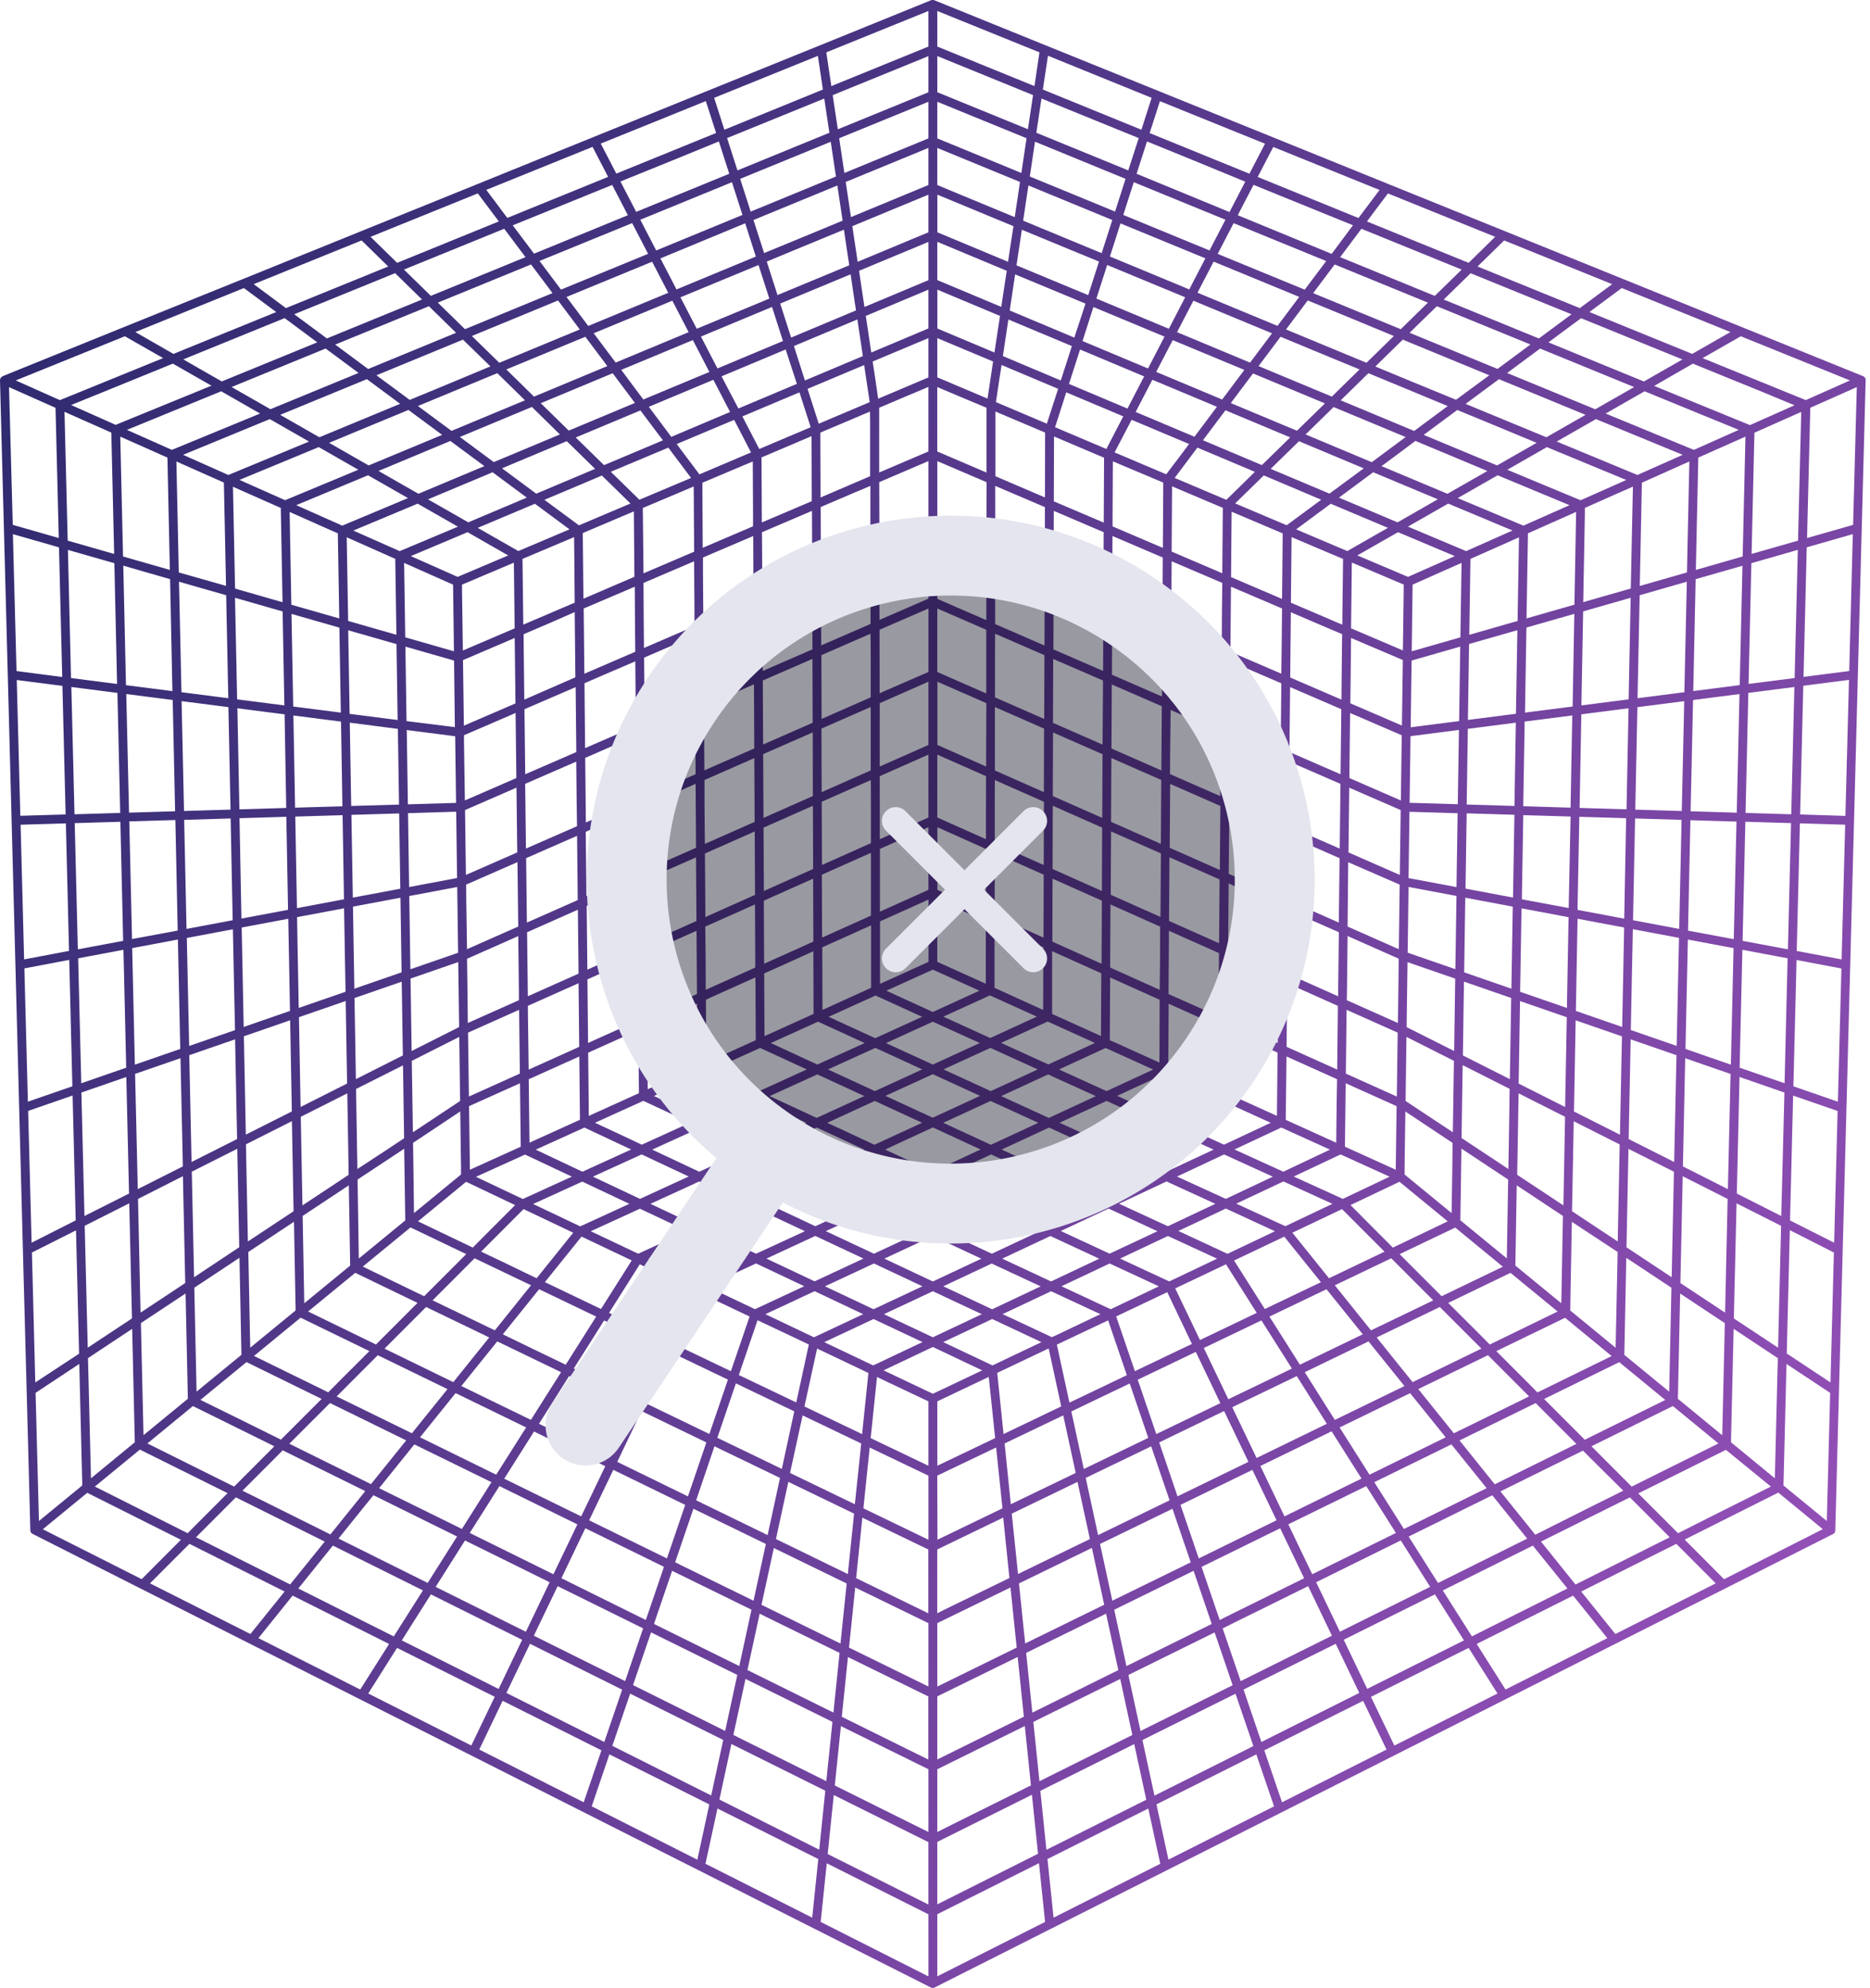 <svg
  xmlns="http://www.w3.org/2000/svg"
  width="285"
  height="303"
  fill="none"
  xmlns:v="https://vecta.io/nano"
>
  <path
    d="M284.351 57.948v-.052a.61.61 0 0 0-.02-.12c0-.023 0-.045-.022-.065-.014-.035-.03-.068-.049-.1l-.039-.058a.57.57 0 0 0-.078-.081l-.055-.049-.026-.023a.63.63 0 0 0-.078-.039l-.042-.026-18.409-7.455-18.195-7.367-17.994-7.283-17.786-7.195-17.573-7.118-17.384-7.033-17.192-6.956L142.43.047l-.087-.023-.088-.023h-.071c-.034-.003-.068-.003-.101 0h-.071c-.03.005-.059.013-.088.023l-16.992 6.901-17.192 6.956-17.368 7.037-17.579 7.131-17.78 7.199-17.987 7.283-18.211 7.351L.422 57.332l-.042.039a.62.62 0 0 0-.081.039l-.026.023-.055.049a.65.65 0 0 0-.075.081l-.039.058a.65.65 0 0 0-.049.1.58.58 0 0 0-.023.065.65.65 0 0 0-.032.11v.052L.594 80.5l.59 22.365.584 22.176.581 21.995.571 21.832.571 21.632.571 21.476.561 21.279v.022.033c.008.02.016.039.026.058a.56.56 0 0 0 0 .062c.014.04.033.08.055.117 0 0 0 .029.023.042a.68.68 0 0 0 .117.133h.019c.036.03.075.056.117.077l16.43 8.32 16.615 8.389 16.807 8.485 17.001 8.583 17.193 8.683 17.403 8.787 17.608 8.89 17.819 8.995c.026.011.053.021.081.029l.055.019a.64.64 0 0 0 .325 0l.055-.019c.027-.008.054-.018.081-.029l17.815-8.995 17.608-8.89 17.404-8.787 17.192-8.683 17.002-8.583 16.806-8.485 16.651-8.389 16.428-8.294a.67.67 0 0 0 .113-.078h.023a.7.7 0 0 0 .117-.132l.022-.043c.022-.035.041-.073.055-.113v-.062a.57.57 0 0 0 .02-.084v-.032-.023l.564-21.282.568-21.453.571-21.632.574-21.813.581-21.995.584-22.176.59-22.364.594-22.552.016-.042zM195.39 274.706l-2.702-7.918 15.058-7.548 3.568 7.428-15.924 8.038zM20.625 50.61l16.544-6.703 4.931 3.656-15.668 6.379-.791-.454-5.015-2.878zm34.486-13.963l4.058 3.971-15.593 6.346-1.946-1.455-2.965-2.198 16.447-6.664zm35.2-14.261l.217.421 2.154 4.152-6.559 2.671-8.807 3.585-2.52-3.364-.681-.911 16.197-6.554zm52.539-20.711l15.57 6.304-.324 2.204-.441 2.94-14.805-6.025V1.675zm16.868 6.823l15.798 6.414-1.557 4.862-15.023-6.126.782-5.15zm85.986 34.814l-2.965 2.198-1.962 1.455-15.591-6.346 4.058-3.971 16.46 6.664zm18.026 7.299l-4.976 2.842-.85.486-15.668-6.379 4.931-3.656 16.563 6.706zm18.695 29.391l-7.017 2.003.494-19.852 7.087-3.151-.564 21zm-2.319 87.921l-.889-.308-5.891-2.039.48-19.256 6.838 1.297-.538 20.306zm-.61 22.987l-.519 19.803-6.663-4.414.467-18.799.178.091 6.537 3.319zm-23.749 42.783l-1.528-1.533-4.541-4.537 1.622-.801 11.743-5.834 6.851 5.594-8.269 4.146-5.878 2.965zm-227.144 0l-5.894-2.965-8.252-4.146 6.864-5.633 11.743 5.834 1.622.801-4.723 4.732-1.359 1.377zm-17.193-46.073l.175-.091.467 18.799-6.673 4.385-.513-19.803 6.543-3.29zm-7.695-40.016l6.838-1.297.477 19.266-5.891 2.039-.889.308-.535-20.316zM1.375 59.008l7.088 3.15.493 19.846-7.01-2.006-.571-20.99zm220.073 185.866l-1.557-2.46 13.728-6.829 5.265 6.534-14.555 7.296-2.881-4.541zm-161.436 4.548l-14.546-7.303 5.265-6.54 13.728 6.829-1.557 2.46-2.89 4.554zM204.249 39.195l3.244-4.324 15.279 6.22-4.1 4.009-1.489-.609-12.934-5.296zm69.264 64.153l-7.02.901.428-18.407L274 83.813l-.487 19.535zm-.516 20.766l-1.398-.042-5.566-.165.425-18.294 7.019-.901-.48 19.402zm-82.742 135.55l-.73-2.142 1.492-.743 12.557-6.232 3.591 7.49-14.922 7.477-1.988-5.85zM13.41 207.008l6.734-4.464.402 17.292-2.744 2.25-3.938 3.241-.454-18.319zm-1.547-62.309l-.477-19.237 6.961-.207.422 18.151-3.017.567-3.889.726zm-.509-20.585l-.48-19.402 7.02.901.425 18.294-5.554.165-1.411.042zm-1.002-40.298l7.078 2.029.412 18.404-7.02-.901-.47-19.532zM203.416 40.31l14.208 5.818-1.739 1.702-2.4 2.347-11.276-4.641-2.07-.852.649-.878 2.628-3.494zm20.715 1.335l15.376 6.259-4.973 3.688-14.5-5.938 3.646-3.565.451-.444zm16.836 6.855l15.447 6.288-5.874 3.358-14.549-5.961 3.97-2.943 1.006-.742zm31.012 116.609l-6.848-2.373.418-17.972 3.244.612 3.65.687-.464 19.046zm-.503 20.238l-6.773-3.426.412-17.769 6.844 2.373-.483 18.822zM138.969 277.98l-11.743-5.834.934-9.05 13.339 6.574v9.561l-2.53-1.251zm-56.548-30.876l2.569-5.341 4.022 1.987 9.005 4.447-2.744 8.038-13.913-6.92 1.061-2.211zm-70.016-80.579l6.845-2.369.415 17.768-6.793 3.423-.467-18.822zM97.586 33.493l13.969-5.721 1.602 4.991-9.067 3.734-4.077 1.679-2.089-4.029-.337-.655zm30.311-12.423l13.602-5.559v5.581l-1.508.622-11.302 4.651-.37-2.463-.422-2.833zm29.844.528l13.803 5.662-1.602 4.988-6.368-2.622-6.627-2.723.373-2.483.421-2.823zm-42.907 11.937l12.784-5.264.545 3.64.26 1.721-6.42 2.658-5.547 2.282-.525-1.637-1.097-3.4zm148.133 90.281l-5.304-.159.37-16.961 7.078-.908-.421 18.08-1.723-.052zm-.052 76.259l-6.812-4.512.354-16.281 1.33.671 5.514 2.791-.386 17.331zM19.665 123.864l-.422-18.079 7.078.908.367 16.932v.029l-5.32.159-1.703.051zm149.019-87.719l-.785 2.441-5.622-2.327-6.345-2.629.231-1.527.574-3.834 12.784 5.264-.837 2.612zm2.089-2.094l12.934 5.325-1.798 3.462-.648 1.274-.367-.152-11.733-4.862.324-1.021 1.288-4.026zm62.413 177.034l-5.139-5.144 1.129-.548 9.353-4.537 7.1 5.834-11.314 5.546-1.129-1.151zm-141.37 16.407l1.658-3.458 6.64 3.241 4.315 2.1-2.787 8.161-11.853-5.811 2.028-4.233zm-3.244 3.63l-2.044-.995-9.683-4.745 3.893-6.158.649-1.034 10.861 5.283-1.982 4.136-1.693 3.513zm-38.544-18.903l-11.315-5.545 7.101-5.834 10.29 5.004.191.094-4.717 4.713-1.551 1.568zm-29.03-30.972l-.409-17.565.873-.301 6.043-2.091.324 14.615.039 1.877-6.598 3.328-.272.137zm5.884-110.911l7.24 3.219.324 15.742-7.198-2.045-.367-16.916zm201.554-12.547l13.215 5.442-5.975 3.416-9.9-4.09-2.407-.995 5.063-3.753.004-.02zm28.666 29.463l-7.192 2.061.325-15.742 7.234-3.235-.367 16.916zm-2.329 107.423l-.937-.619-5.95-3.942.302-15.006 6.932 3.484-.023 1.057-.324 15.026zm-47.267 30.691l-11.74 5.756-3.678-7.678 10.86-5.283.649 1.033 3.909 6.172zm-78.11 25.761l.114-1.115.83-8.042 1.492.726 9.667 4.703v9.662l-12.103-5.934zm.506-216.655l11.597-4.803v5.74l-3.38 1.407-7.406 3.086-.425-2.833-.386-2.596zm126.804 71.034l-7.136.918.324-15.698 7.189-2.061-.377 16.841zm-.392 18.109l-7.088-.211.324-15.619 7.137-.914-.373 16.744zm-.046 1.987l-.347 15.982-7.036-1.322.13-6.518.182-8.995 7.071.214v.639zm-1.115 51.509l-6.936-3.497.305-15.198 6.984 2.417-.353 16.278zm-29.981 25.929l-4.454-4.45 6.618-3.196 2.874-1.387 7.182 5.896-10.341 5.03-1.879-1.893zm-60.829 32.399l-9.19 4.47-.545-5.244-.409-3.955 10.02-4.839 1.665 7.679.223 1.037-1.764.852zm-93.282-25.116l4.723-5.869 9.271 4.476.457.22-.149.237-4.451 7.03-10.604-5.16.753-.934zM57.3 204.93l-10.342-5.03 7.182-5.896 2.842 1.371 6.65 3.212-4.454 4.463-1.878 1.88zm-29.234-79.967l7.085-.211.185 9.225.127 6.285-7.036 1.322-.347-15.982-.013-.639zm-.393-18.095l7.137.914.324 15.619-7.088.211-.373-16.744zm-.393-18.203l7.189 2.061.324 15.698-7.137-.918-.376-16.841zM219.71 197.569l-2.063-2.064-4.338-4.344 4.399-2.106 4.087-1.945.114.094 7.137 5.87-1.931.93-7.405 3.565zm-17.491 19.447l-10.705 5.212-3.711-7.74 5.514-2.657 4.318-2.085 1.297 2.059 3.287 5.211zM64.641 197.569l-8.694-4.197-.649-.324 6.757-5.546.506-.418 4.217 2.019 4.276 2.049-4.337 4.343-2.076 2.074zm-35.796-36.736l6.984-2.417.305 15.198-6.939 3.497-.35-16.278zM130.924 41.275l10.578-4.405v5.834l-9.754 4.087-.49-3.277-.334-2.24zm84.792 25.93l9.823 4.103 1.148.48-6.082 3.475-10.056-4.214 1.622-1.196 3.545-2.648zM72.054 190.157l-4.383-2.101-3.964-1.899 7.334-6.029 1.791.853 5.677 2.7-4.347 4.353-2.108 2.123zm176.16-83.562l-7.198.924.266-14.329 7.243-2.074-.311 15.48zm-.672 33.427l-7.104-1.336v-.794l.26-13.396 7.136.214-.292 15.312zm-.648 32.93l-7.011-3.536.257-13.898 1.028.356 6.027 2.088-.301 14.99zm-70.718 45.481l-2.776-8.136 8.846-4.239 3.743 7.811-9.764 4.713-.049-.149zM36.5 124.71l7.137-.214.224 12.106.039 2.071-7.104 1.336-.295-15.299zm16.56-30.065l-.049-2.817-.169-9.937 7.399 3.29.175 11.571-3.244-.927-4.113-1.18zm185.474 74.087l-2.423-1.222-4.658-2.35.21-12.579 1.457.503 5.667 1.964-.211 11.464-.042 2.22zm-193.82-59.677l7.257.931.217 12.906-7.214.214-.169-9.121-.091-4.93zm168.359-27.939l8.654 3.646-7.136 3.167-7.724-3.274 3.403-1.945 2.803-1.595zm8.161 103.783l-7.166-5.882v-1.073l.117-8.531 4.866 3.241 2.329 1.543-.032 3.423-.114 7.279zm-41.492 20.854l-6.777 3.241-.847-2.476-2.004-5.87 7.785-3.695 3.76 7.893-1.917.907zM63.003 177.62l-.052-3.43 2.329-1.542 4.866-3.242.117 8.538v1.073l-7.166 5.882-.094-7.279zm-10.338-26.455l-7.137 2.467-.256-13.84 7.169-1.349.123 7.293.101 5.429zM133 55.102l8.499-3.565v5.99l-4.331 1.834-3.328 1.41-.516-3.543-.324-2.126zm105.813 98.533l-7.137-2.467.091-5.341.124-7.377 6.487 1.218.685.13-.237 12.8-.013 1.037zm-184.808-2.917l-.136-8.103-.075-4.425 7.237-1.361.123 8.187.049 3.19-6.611 2.288-.587.224zm46.557-74.386l5.164-2.188.065 9.944-7.717 3.3-.107-9.964 2.595-1.092zm129.782 74.363l-.59-.204-6.608-2.288.049-3.19.123-8.187 7.237 1.361-.075 4.489-.136 8.019zm-88.169 61.742l-7.516-3.566 7.516-3.565 7.516 3.565-5.7 2.71-1.816.856zM70.542 99.154l-.126-9.169v-.875l7.902-3.348.065 5.474.055 4.538-.626.269-7.27 3.111zm65.556 100.507l6.076-2.852 7.461 3.5-7.461 3.52-7.461-3.52 1.385-.648zm79.038-98.98l7.415-2.126-.116 7.711-.056 3.643-7.38.946.137-10.174zm6.488 59.515l-7.247-3.643.136-9.905 7.27 2.515-.023 1.381-.136 9.652zm-106.391 30.898l-7.286-3.426 7.439-3.432.613.288 6.672 3.135-.648.301-6.79 3.134zm-8.664-12.501l-7.169-3.368 1.829-.833 5.544-2.528 7.169 3.348-6.189 2.84-1.184.541zM98.073 88.85l7.714-3.299.052 7.455v2.441l-7.698 3.322-.045-5.494-.023-4.424zm11.539-4.933l5.19-2.217.032 9.866-7.354 3.173-.288.126-.052-7.494v-2.395l2.472-1.06zm24.39-10.43l7.5-3.209v9.782l-3.263 1.407-4.217 1.822v-3.523l-.02-6.278zm52.227 19.771l-.029 5.507-7.698-3.322.017-2.564.048-7.328 7.717 3.299-.055 4.408zm35.946 29.326l-7.344-.22.117-8.444.022-1.714 7.38-.947-.175 11.325zm-6.163 23.136l-1.476-.512.136-10.022 7.305 1.374-.169 11.163-5.796-2.003zm-65.673-64.869v2.45l-4.376-1.886-3.108-1.342v-9.788l7.5 3.209-.016 7.358zm-26.072 106.051l-7.279-3.419 7.383-3.407 7.28 3.4-.283.133-7.101 3.293zm-53.199-49.185l-.026-2.881 7.821-3.433.117 9.821-7.805 3.452-.107-6.959zm62.952-52.954l7.48-3.241v9.724l-7.461 3.241v-3.138l-.019-6.586zm24.066 94.711l-6.981 3.26-7.107-3.299-.221-.101.996-.46 6.28-2.917 7.328 3.38-.295.137zm-32.114-.137l7.324-3.38 5.547 2.573 1.729.804-.22.101-7.108 3.299-5.333-2.489-1.939-.908zm-55.076-54.189l-.023-1.679 7.841-3.413.117 9.869-7.824 3.433-.11-8.21zm79.423-33.764v3.137l-7.461-3.241v-9.724l7.481 3.241-.02 6.586zm63.023 41.977l-7.824-3.432v-.046l.116-9.824 7.841 3.413-.023 1.679-.11 8.21zm-106.056-25.732l7.623-3.316.048 9.766-7.606 3.339-.039-5.967-.026-3.822zm-1.298 6.645l.026 3.73-6.54 2.869-1.119.492-.081-9.814 7.675-3.338.039 6.061zm26.714-14.816v6.833l-7.487 3.293-.033-9.724 7.494-3.27.026 2.869zm1.343-3.468l7.461-3.241v9.675l-3.731 1.62-3.717 1.621v-2.69l-.013-6.985zm16.265 6.982v2.729l-4.059-1.78-3.402-1.497v-9.678l7.461 3.241v6.985zm7.853 60.033l-7.166 3.303-4.236-1.945-2.972-1.361 7.156-3.283 2.083.949 5.135 2.337zm-27.22-2.162l2.469-1.124 7.146 3.283-2.027.93-5.19 2.376-7.153-3.303 4.755-2.162zm-14.688-57.123l7.568-3.293.033 9.74-7.552 3.313-.049-9.76zm35.407-7.13l7.516 3.27-.032 9.724-7.5-3.29v-6.833l.016-2.872zm25.377 14.874l-.039 5.967-7.607-3.339.049-9.766 7.623 3.316-.026 3.822zm-27.712 47.516l-1.755.803-5.398 2.477-5.395-2.467-1.755-.804 4.782-2.181 2.368-1.079 2.371 1.079 4.782 2.172zm-41.954-40.094l7.591-3.335.049 9.723-7.588 3.355-.052-5.539v-4.204zm42.92-4.295v2.243l-7.428-3.286v-9.64l7.461 3.267-.033 7.416zm17.813-10.521l-.072 9.419-7.552-3.312.033-9.74 7.581 3.283.01.35zm-42.755 49.863l-.032-9.542 4.489-2.019 2.952-1.329v.684 8.838l-7.409 3.368zm26.276-46.168l7.496 3.29-.032 9.685-7.464-3.309V110.2v-2.435zm25.334 15.078l-.038 5.779-7.591-3.354.048-9.724 7.604 3.335-.023 3.964zm-42.887-4.537l7.425-3.287v9.591l-7.412 3.306v-3.682l-.013-5.928zm16.19 6.686v2.917l-7.412-3.306v-9.581l7.425 3.284-.013 6.686zm17.725-.324l-7.536-3.332.033-9.691 7.548 3.313-.045 9.71zm-33.867 24.935v-9.166l4.448-2 2.942-1.323v9.497l-7.373 3.342-.017-.35zm17.501-30.701l7.481 3.309-.033 9.64-6.251-2.788-1.213-.541v-6.56l.016-3.06zm-4.093 9.276l2.728 1.219v8.482 1.08l-.062-.03-7.331-3.296v-9.548l4.665 2.093zm-6.031 7.455l-6.251 2.81-1.142.512v-1.079-8.482l2.79-1.245 4.603-2.064v9.548zm1.35 10.975v-9.503l2.66 1.196 4.729 2.126v9.166.35l-7.389-3.335zm8.758-15.263v-1.352l7.461 3.329-.032 9.591-7.445-3.345.016-8.223zm-18.873-8.677v5.851l-1.317.586-6.147 2.742-.033-9.639 7.481-3.309.016 3.769zm0 7.325v1.352 8.22l-7.445 3.348-.032-9.591 7.477-3.329zm-8.849-8.66l-7.526 3.338-.049-9.723 7.552-3.313.023 9.698zm-7.468 14.475l-.048-9.662.386-.168 7.136-3.164.033 9.643-7.439 3.319-.068.032zm18.666 15.198l7.091-3.215 7.091 3.215-7.091 3.241-1.947-.888-5.144-2.353zm16.488-.437v-8.839-.684l2.952 1.329 4.49 2.019-.033 9.542-7.409-3.367zm8.847-18.115l.032-9.643 7.137 3.163.382.169v.324l-.035 9.341-.078-.035-7.438-3.319zm-52.983-2.36l7.587-3.361.049 9.668-7.568 3.378-.032-4.998-.036-4.687zm60.444 16.799l-7.497-3.371.032-9.594 7.513 3.352v1.186l-.048 8.427zm1.404-11.14l.049-9.02.973.424 6.624 2.918-.036 5.247-.029 4.44-7.568-3.377-.013-.632zm16.709-12.91l-.081 9.763-7.639-3.381.026-3.834.039-5.909 2.689 1.18 4.966 2.181zm-44.493-18.935v9.643l-7.428 3.286v-.282-9.376l.373-.162 7.055-3.109zm-8.794 3.857v.671 8.995l-7.481 3.309-.032-9.685 7.231-3.173.282-.117zm-26.691 11.711l.039 5.721.026 4.022-7.639 3.38-.081-9.756 4.967-2.178 2.689-1.189zm10.442 27.417l-.042-8.427v-1.186l7.513-3.352.032 9.594-6.413 2.885-1.09.486zm7.503-1.896l.033 9.545-7.477 3.391-.049-9.565 1.288-.567 6.205-2.804zm2.333 9.983l6.922-3.138.224-.1 7.098 3.241-5.995 2.736-1.152.525-5.245-2.405-1.852-.859zm15.869 8.751l6.913 3.17.295.136-7.211 3.326-7.212-3.326 7.215-3.306zm8.758-5.51l-1.151-.525-5.995-2.736 7.098-3.241.36.162 6.786 3.076-1.852.849-5.246 2.415zm9.43-13.24l6.358 2.859 1.136.512-.049 9.564-7.448-3.37.003-9.565zm25.627-23.632l-1.122-.492-6.54-2.869.026-3.731.075-6.041 7.675 3.338-.114 9.795zm-88.99 2.055l.081 9.769-7.695 3.403-.101-9.788 7.487-3.283.227-.101zm.175 20.958l-7.646 3.439-.1-9.724 7.691-3.403.055 9.688zm1.262-10.314l7.653-3.361.035 5.186.03 4.512-7.624 3.4-.094-9.737zm9.061 7.186l6.812-3.034.765-.343.042 8.242v1.378l-7.548 3.393-.01-4.366-.061-5.27zm69.263 9.639l-7.548-3.393v-1.378l.042-8.242.234.104 7.331 3.27-.013 5.27-.046 4.369zm1.454-15.441l.032-4.764 7.639 3.38-.081 9.724-7.623-3.4.033-4.94zm8.972 8.949l.081-9.723 7.692 3.403-.111 9.74-7.662-3.42zm7.889-17.574l-.1 9.789-7.695-3.403.081-9.769.228.1 7.486 3.283zm-17.974-20.646l-4.029-1.754-3.597-1.565.048-9.818 7.643 3.296-.065 9.84zm-8.973-3.889l-7.571-3.294.033-9.788 7.587 3.274-.049 9.808zm-71.122 19.687l-2.712 1.209-4.992 2.191-.101-9.841 7.73-3.371.039 4.713.036 5.099zm-16.81 8.845l7.766-3.407.101 9.795-7.75 3.429-.117-9.817zM97.2 145.856l.081 9.668-7.656 3.443-.097-9.692 7.672-3.419zm27.476 9.866l7.104 3.258-7.214 3.28-7.088-3.277 7.198-3.261zm13.42 18.008l4.081-1.883 7.27 3.355-7.273 3.39-7.27-3.374 3.192-1.488zm14.475-14.77l7.104-3.257 7.201 3.264-7.101 3.276-7.204-3.283zm34.58-13.104l7.671 3.423-.097 9.691-7.656-3.442.082-9.672zm9.245-18.455l7.766 3.406-.12 9.814-7.75-3.429.104-9.791zm7.785 1.944l-7.769-3.406.1-9.844 7.786 3.387-.117 9.863zm-9.011-13.836l-.101 9.84-4.999-2.181-2.722-1.193.043-5.154.039-4.667 4.797 2.087 2.943 1.268zm-35.949-26.902l-.033 9.785-7.519-3.27v-6.482-3.277l2.066.891 5.486 2.353zm-35.398 10.372l-7.574 3.284-.049-9.811 7.587-3.274.036 9.801zm-35.881 26.954l-7.785 3.407-.117-9.866 7.785-3.387.062 6.177.055 3.669zm10.673 28.999l-.081-9.665 5.093-2.269 2.527-1.128.032 4.703.032 4.94-3.6 1.62-4.003 1.799zm9.021 7.04l-.006-3.15-.043-6.454 7.546-3.393.045 8.9v.671l-.785.357-6.757 3.069zm16.927 1.786l7.162 3.306-7.26 3.329-7.159-3.322 6.455-2.947.802-.366zm8.758 4.048l7.215 3.329-7.267 3.351-7.185-3.348 7.237-3.332zm8.827 12.288l7.331 3.403-7.331 3.423-7.331-3.423 7.331-3.403zm8.93 4.145l7.387 3.429-7.299 3.426-7.396-3.448 7.308-3.407zm-.103-16.429l7.266 3.331-7.215 3.349-7.266-3.352 7.215-3.328zm16.034-.736l-7.162 3.322-7.26-3.329 7.159-3.306.649.305 6.614 3.008zm2.135-8.512l.048-9.571 7.546 3.394-.017 6.437-.022 3.137-6.744-3.056-.811-.341zm8.95-7.046l.032-4.94.032-4.703 2.527 1.128 5.093 2.269-.055 9.662-3.999-1.799-3.63-1.617zm27.381-20.095l7.847 3.416-.039 2.891-.094 6.952-7.804-3.452.09-9.807zm-19.32-31.168l-.046 5.387-.039 4.476-7.655-3.367.065-9.844 4.178 1.802 3.497 1.546zm-53.479-14.906v3.277 6.482l-7.52 3.27-.032-9.785 5.469-2.359 2.083-.885zm-17.767 17.502l-3.598 1.566-4.029 1.753-.064-9.837 7.636-3.306.055 9.824zm-9.044-5.934l.065 9.843-7.679 3.342-.039-4.476-.045-5.387 3.416-1.475 4.282-1.848zm-25.539 45.182l7.746-3.436.101 9.743-7.724 3.449-.11-9.16-.013-.596zm16.969 14.91l.081 9.62-7.636 3.461-.097-9.639 7.652-3.442zm1.424 9.01l-.081-9.616 5.366-2.412 2.235-1.005.023 3.608.039 5.986-2.193.995-5.388 2.444zm17.134-6.288l7.107 3.277-7.253 3.303-7.108-3.3 7.254-3.28zm17.39 24.504l7.335 3.422-7.383 3.439-7.332-3.442 7.38-3.419zm19.464-.746l4.493-2.097 2.786-1.296 7.383 3.406-7.279 3.42-7.383-3.433zm23.262-12.349l-7.166 3.345-7.315-3.354 7.166-3.326 4.571 2.084 2.744 1.251zm-14.575-8.129l7.107-3.277 7.257 3.29-7.114 3.287-7.25-3.3zm16.657-.431l.039-5.986.023-3.608 2.235 1.005 5.366 2.412-.082 9.616-5.391-2.444-2.19-.995zm9.009-5.571l7.649 3.435-.097 9.64-7.637-3.462.085-9.613zm9.222-18.336l7.76 3.416v.606l-.107 9.16-7.731-3.449.078-9.733zm18.49-12.021l.039-2.918 7.341.221-.172 11.26-7.308-1.374.1-7.189zm-1.151-14.586v1.076l-.12 8.868-7.837-3.41v-1.037l.103-8.884 4.568 1.971 3.286 1.416zm-18.338-7.915l-.045 4.564-.052 5.325-7.734-3.364.049-5.731.036-4.135 4.492 1.944 3.254 1.397zm-18.133-9.286l-7.646-3.296.048-9.866 7.662 3.277-.016 2.45-.048 7.435zm-8.941-13.74l-.048 9.863-7.588-3.277.033-9.84 7.529 3.219.074.036zm-8.956-3.828l-.032 9.834-7.539-3.241v-7.173-2.651l3.094 1.322 4.477 1.909zm-62.429 23.508l.036 4.136.049 5.73-7.734 3.365-.055-5.614-.042-4.278 3.244-1.407 4.503-1.932zm-18.244 7.87l.097 8.181.019 1.74-7.844 3.413-.136-8.864v-1.077l3.296-1.419 4.567-1.974zm-9.054 15.049l.039 2.917.097 7.192-7.309 1.374-.169-11.26 7.341-.223zm46.173 44.08l7.166 3.326-7.315 3.354-7.166-3.345 3.818-1.74 3.497-1.595zm26.474 20.598l7.393 3.452-7.393 3.471-7.39-3.481 7.39-3.442zm17.3.285l.613-.288 3.633 1.685 3.811 1.77-7.341 3.468-7.444-3.475 6.728-3.16zm44.954-80.589l-.023 1.886-.094 8.032-7.786-3.387.049-4.914.049-4.981 1.706.735 6.099 2.629zm-9.083-10.421l-.062 5.011-6.345-2.735-1.411-.609.036-4.298.048-5.62 7.786 3.322-.052 4.93zm-62.692-23.612v3.633 6.181l-7.539 3.241-.032-9.834 5.381-2.301 2.19-.921zm-8.901 3.805l.032 9.84-7.591 3.274-.061-9.86.078-.032 7.542-3.222zM96.779 95.047l.036 4.298-1.411.609-6.345 2.736-.052-5.011-.049-4.93 7.785-3.322.036 5.62zm-9.047 9.685l.055 5.406.045 4.489-7.785 3.387-.117-9.915 6.099-2.632 1.703-.735zm-16.495 45.532l-.055-4.129 7.802-3.452.1 8.592v1.177l-7.785 3.474-.062-5.662zm9.213 3.047l7.727-3.446.097 9.695-7.701 3.474-.123-9.153v-.57zm.133 11.188l7.707-3.468.097 9.646-7.691 3.488-.075-6.318-.039-3.348zm19.077 2.551l7.312-3.316 2.248 1.044 4.866 2.269-.772.353-6.537 2.982-1.819-.849-5.298-2.483zm17.485 8.161l7.321-3.357 7.238 3.361-7.332 3.377-5.08-2.373-2.147-1.008zm7.111 13.169l.613.289 6.727 3.16-7.441 3.475-7.341-3.468 3.812-1.77 3.63-1.686zm44.853 2.704l-6.79-3.151-.648-.301 6.672-3.135.614-.288 7.444 3.458-7.292 3.417zm-9.128-12.492l-7.322-3.377 7.221-3.352 7.322 3.358-2.138.998-5.083 2.373zm24.978-3.368l-7.192 3.368-1.181-.541-6.189-2.84 7.169-3.348 4.408 2.01 2.985 1.351zm-7.38-4.861l-7.312-3.332 4.95-2.298 2.161-1.002 7.311 3.316-5.3 2.47-1.81.846zm18.49-9.335l7.708 3.468-.059 3.361-.074 6.317-7.692-3.487.117-9.659zm7.724 1.997l-7.711-3.469.097-9.694 7.714 3.449v.557l-.1 9.157zm1.489-11.763l.1-8.592 7.786 3.452-.042 4.142-.078 5.662-7.786-3.474.02-1.19zm18.247-27.291l7.276.217-.214 12.618-7.237-1.361.175-11.474zm-9.732-23.372l-.136 9.993-7.863-3.394.042-3.406.068-6.554 1.739.742 6.15 2.619zm-36.569-17.088l-7.665-3.277v-1.277l.042-8.641 7.682 3.241-.059 9.954zm-9.011-3.854l-7.61-3.241.032-9.889 7.627 3.241-.049 9.889zm-8.957-3.831l-7.555-3.241v-8.239-1.621l7.572 3.209-.017 9.892zM78.444 97.238l.075 6.411.042 3.565-7.863 3.394-.136-9.993 6.374-2.726 1.508-.651zm-16.453 14.034l7.38.947.023 1.714.113 8.444-7.344.22-.146-9.545-.026-1.78zm-1.155 12.712l.175 11.474-7.237 1.361-.214-12.618 7.276-.217zm1.541 12.589l7.305-1.374.136 10.022-1.476.512-5.797 2.006-.052-3.442-.117-7.724zm.191 12.582l7.27-2.515.136 9.905-7.237 3.65-.146-9.659-.023-1.381zm28.115 21.976l7.367-3.339 6.812 3.173.325.15-7.367 3.357-3.747-1.756-3.39-1.585zm17.485 8.21l7.377-3.384 2.222 1.037 5.002 2.337-7.377 3.403-6.322-2.969-.902-.424zm35.595 16.715l7.38-3.465 7.461 3.478-7.396 3.494-7.445-3.507zm25.196-13.322l-7.377-3.403 5.002-2.337 2.222-1.037 7.377 3.384-.902.424-6.322 2.969zm17.591-8.262l-6.964-3.176-.402-.185.324-.149 6.812-3.173 7.341 3.348-1.55.73-5.561 2.605zm19.762-78.53l-.402-.172.062-5.137.058-4.885 7.902 3.348v.875l-.123 9.169-7.497-3.199zm-1.764.713l-.039 3.241-.065 6.741-7.808-3.37.052-5.241.048-4.703 5.265 2.253 2.547 1.079zm-9.112-9.506l-.043 4.126h-.035l-7.737-3.309.084-9.97 7.786 3.303-.055 5.85zm-45.091-24.999v8.579 1.296l-7.503-3.209v-9.824l3.179 1.348 4.324 1.809zm-17.734 2.197v8.239l-7.558 3.241-.033-9.886 7.571-3.209.02 1.614zm-8.892 12.044l-7.61 3.241-.049-9.912 7.627-3.241.032 9.912zm-8.956 3.831l-7.665 3.277-.049-9.921 7.681-3.241.043 8.641-.01 1.245zm-25.809 11.02h-.036l-.042-4.126-.058-5.867 7.785-3.303.084 9.97-7.733 3.325zm-1.366 2.052l.049 4.703.052 5.241-7.782 3.4-.078-6.676-.029-3.293 3.893-1.663 3.896-1.711zm-18.263 17.535l-7.367-.917-.058-3.776-.114-7.578 7.416 2.126.123 10.145zm-6.566 50.868l7.234-3.65.133 9.766-7.195 4.771-.172-10.887zm8.707 5.438l-.058-4.353-.075-5.39 5.962-2.661 1.82-.813.097 8.067.019 1.653-2.001.901-5.764 2.596zm17.605 4.729l6.03 2.833 1.09.512-7.425 3.384-7.117-3.364 7.422-3.365zm17.491 8.213l5.035 2.363 2.196 1.031-7.432 3.429-7.231-3.413 6.813-3.121.619-.289zm26.629 12.505l7.397 3.475-7.461 3.497-7.397-3.494 7.461-3.478zm18.072 15.535l-7.509-3.549 7.461-3.523 7.509 3.526-7.461 3.546zm18.014-8.563l-7.5-3.501 7.344-3.471 7.5 3.481-5.288 2.515-2.056.976zm1.43-7.721l7.289-3.442 7.497 3.458-7.289 3.465-7.497-3.481zm-.152-8.362l2.196-1.031 5.034-2.363.63.289 6.812 3.121-7.234 3.416-7.438-3.432zm16.255-.739l-1.723-.791-5.699-2.612 7.172-3.368 7.429 3.387-6.949 3.284-.23.1zm8.467-10.871l7.422 3.364-7.114 3.368-7.439-3.387 7.131-3.345zm9.838-8.223l.02-1.653.097-8.067 1.82.813 5.962 2.661-.071 5.39-.059 4.353-5.761-2.593-2.008-.904zm9.239-5.594l7.234 3.649-.166 10.888-7.201-4.771.133-9.766zm8.71-4.603l.058-3.821 7.195 2.492-.207 12.369-7.156-3.608.11-7.432zm7.75-30.597l-7.28-.217.029-1.974.146-9.564 7.315-.94-.21 12.695zM204.69 85.19l-.055 4.697-.065 5.325-5.209-2.227-2.618-1.121.065-6.405.035-3.591 5.778 2.45 2.069.872zm-18.324-7.779l-.085 9.963-7.717-3.3.065-9.944 5.164 2.188 2.573 1.092zm-8.626-5.121l-.454-.191-7.416-3.141 2.595-4.972 8.759 3.688-1.648 2.198-1.836 2.418zm-18.195-7.711l-2.845-1.206-4.914-2.084.538-3.588.324-2.068 8.619 3.633-1.722 5.312zm-8.671-6.272l-.367 2.45-3.328-1.41-4.33-1.835v-5.977l8.505 3.565-.48 3.205zm-9.375.668v9.837l-7.503 3.209v-1.296-8.579l4.34-1.841 3.163-1.329zM87.498 81.865l.036 3.591.052 6.405-2.595 1.109-5.239 2.24-.068-5.679-.052-4.34 2.066-.875 5.8-2.45zm-26.859 29.232l.172 11.215v.324l-7.286.207-.214-12.692 7.328.946zm-8.214 25.975l-7.169 1.349-.256-13.957 7.211-.214.214 12.822zm8.859 16.372l.114 7.428-7.159 3.611-.045-2.638-.166-9.724 7.195-2.492.062 3.815zm10.202 15.159l.993-.448 6.77-3.043.075 6.353.039 3.319-7.746 3.51-.042-3.125-.088-6.566zm18.876 10.741l7.429-3.387 7.172 3.368-5.706 2.618-1.723.791-.217-.107-6.955-3.283zm13.91 8.064l.49.23-7.49 3.455-7.234-3.426 7.49-3.435 6.744 3.176zm2.079.972l7.289 3.443-7.496 3.477-7.289-3.452 7.496-3.468zm1.376 7.676l7.5-3.481 7.344 3.471-7.5 3.5-2.057-.972-5.287-2.518zm32.87 8.504l-7.513 3.559-7.461-3.546 7.51-3.526 7.464 3.513zm64.418-33.099l.074-6.352 6.77 3.043.99.447-.088 6.567-.042 3.125-7.743-3.511.039-3.319zm34.061-33.06l-7.137-1.329.218-12.828 7.211.214-.292 13.943zm-16.502-41.254l-7.419 2.126.026-1.961.11-8.204 7.461-3.316-.178 11.354zm-17.235-13.153l-6.063-2.57-1.735-.736 5.268-3.906 8.716 3.672-6.186 3.539zm-3.977-7.824l-5.265 3.889-7.85-3.326 4.36-4.265 3.286 1.384 5.469 2.317zm-30.168-12.705l-2.579 4.969-7.818-3.316 1.706-5.316 7.747 3.264.944.399zm-38.648-2.168l-4.791 2.029-2.972 1.258-1.706-5.312 8.626-3.627.077.525.766 5.128zm-18.088 7.665l-7.409 3.147-.454.191-1.986-2.648-1.476-1.971 8.759-3.688 2.566 4.969zm-22.73 3.52l4.36 4.265-7.85 3.325-5.268-3.889 5.469-2.304 3.289-1.397zm-4.931 8.203l-1.735.736-6.063 2.57-6.186-3.536 8.713-3.672 5.271 3.902zM69.18 99.267l-7.419-2.126-.172-11.344 7.461 3.316.11 8.203.02 1.951zm-14.711 78.917l-.107-6.308-.1-5.896 7.159-3.594.123 8.194.045 2.917-3.023 2.003-4.097 2.684zm88.381 35.413l7.843-3.727.974 9.324-8.808 4.214-.009-9.811zm9.134-4.343l7.838-3.724 1.914 8.835-8.788 4.214-.269-2.593-.695-6.732zm8.315-5.445l-5.904-2.772-1.606-.729 7.402-3.497 7.52 3.497-6.773 3.219-.639.282zm19.291-16.184l.49-.23 6.744-3.186 7.487 3.458-7.231 3.439-7.49-3.481zm9.424-3.889l-.597-.276 7.191-3.384 7.461 3.413-7.175 3.41-6.88-3.163zm33.736-10.275l.046-2.917.123-8.194 7.156 3.611-.081 5.915-.107 6.308-4.467-2.96-2.67-1.763zm16.615-50.358l-7.214-.214.217-12.907 7.257-.93-.26 14.051zm-8.327-14.31l-7.318.94.175-11.571 7.357-2.107v.363l-.214 12.375zm-42.005-34.694l-2.131 2.084-7.876-3.338 3.007-4.009.457-.612 8.759 3.695-2.216 2.181zM161.673 57.99l-4.097-1.724-4.73-1.993.837-5.578 9.677 4.055-1.687 5.241zm-9.754-6.641l-.357 2.382-7.533-3.167-1.167-.493v-5.919l9.546 4-.489 3.196zm-30.075 8.453l1.71 5.316-7.834 3.319-2.579-4.969.957-.402 7.746-3.264zm-19.985 8.427l3.464 4.622-7.873 3.319-2.131-2.084-2.229-2.178.376-.159 8.392-3.52zM74.052 82.717l3.403 1.945-7.711 3.267-7.136-3.167 8.655-3.646 2.79 1.601zM60.428 98.175l.175 11.571-7.318-.94-.191-11.302-.023-1.436 7.357 2.107zm-2.102 79.085l3.273-2.168.165 10.926-7.081 5.811-.185-12.044 3.828-2.525zm21.695-1.28l7.137 3.364-7.48 3.41-7.137-3.384 7.48-3.39zm15.895 7.509l-1.129.519-6.358 2.917-7.175-3.41 7.484-3.413 7.179 3.387zm6.767 21.357l3.775-7.876 7.786 3.695-2.005 5.856-.847 2.477-6.776-3.242-1.933-.91zm13.968-4.538l7.506-3.504 7.4 3.504-1.603.752-5.904 2.771-.629-.298-6.77-3.225zm7.879 5.238l7.821 3.724-.807 7.824-.156 1.494-8.788-4.213 1.93-8.829zm8.34 11.966l.789-7.626 7.84 3.711v9.814l-8.807-4.213.178-1.686zm30.117-3.73l-1.914-8.833 3.007-1.429 4.807-2.269 2.852 8.353-6.686 3.202-2.066.976zm19.898-9.533l-3.773-7.873 7.737-3.672 1.534 2.425 3.153 4.981-8.651 4.139zm21.429-28.289l7.477 3.39-7.136 3.384-7.481-3.409 7.14-3.365zm18.422-.888l2.488 1.65 4.629 3.066-.204 12.022-7.081-5.812.168-10.926zm1.194-78.31l.175-11.571 7.399-3.29-.171 10.132-.043 2.612-7.36 2.117zm-15.723-23.985l1.077-.797 9.845 4.123-6.134 3.514-8.931-3.769 4.143-3.07zm-5.586 2.46l-8.96-3.773 4.318-4.214 9.868 4.136-5.226 3.85zm-20.58-8.67l-8.962-3.776 2.549-4.91 9.839 4.12-3.426 4.567zm-7.986-8.579l-2.222 4.285-8.911-3.753 1.687-5.248 9.77 4.1-.324.616zm-32.556-7.928l-1.414.596-7.296 3.073-.357-2.382-.48-3.196 9.547-4v5.909zm-9.994 4.213l-4.73 1.993-4.097 1.724-1.68-5.247 9.673-4.055.834 5.584zM102.31 66.589l-3.426-4.583 9.835-4.12 2.55 4.91-8.959 3.792zm-1.921-.324l.649.849-4.892 2.061-4.087 1.721-4.314-4.213 9.858-4.126 2.786 3.708zm-9.693 5.202l-8.969 3.779-5.216-3.867 9.868-4.136 4.318 4.223zm-47.072 51.681l-7.137.214-.042-2.081-.266-13.324 7.195.923.25 14.268zm-6.79 18.225l7.101-1.335.26 14.051-1.567.541-5.489 1.899-.305-15.156zm8.729 13.668l6.692-2.317.431-.149.211 12.579-3.649 1.841-3.435 1.734-.042-2.223-.208-11.465zm.279 15.182l3.568-1.799 3.52-1.776.127 7.52.081 4.897-7.042 4.668-.162-8.544-.091-4.966zm37.201 25.201l5.586-6.943 7.652 3.637-4.684 7.402-3.834-1.837-4.72-2.259zm12.93-.295l1.534-2.425 7.724 3.672-3.772 7.873-8.636-4.135 3.15-4.985zm16.632 14.455l2.851-8.352 4.808 2.269 3.007 1.429-1.914 8.832-2.067-.988-6.685-3.19zm30.239 15.334l1.042-.499 7.928-3.789.973 9.27-9.91 4.784-.033-9.766zm10.267-4.907l8.934-4.278 1.901 8.774-9.894 4.771-.941-9.267zm39.651-20.491l-4.685-7.402h.023l7.63-3.627 5.586 6.942-4.749 2.269-3.805 1.818zm38.469-20.455l.084-4.897.127-7.52 2.653 1.339 4.428 2.233-.107 5.802-.142 7.707-7.043-4.664zm8.94-24.98l.26-14.05 7.101 1.335-.305 15.159-5.489-1.899-1.567-.545zm.571-30.94l.023-1.148.24-13.12 7.195-.924-.266 13.325-.042 2.081-7.15-.214zm-1.064-15.457l-.162.019-7.098.911.218-12.965 7.302-2.091-.26 14.126zm-25.101-27.421l6.137-3.51 9.8 4.103-7.065 3.141-8.872-3.734zm-22.257-9.377l-4.006-1.689-4.973-2.097 3.426-4.57 9.868 4.133-4.315 4.223zm-70.872-12.381l-8.911 3.753-2.245-4.275-.325-.626 9.774-4.094 1.707 5.241zM80.283 75.846l-8.918 3.769-6.134-3.507 9.845-4.123 1.048.778 4.159 3.082zm-19.366 8.158l-7.068-3.134 9.8-4.103 6.138 3.51-8.869 3.727zm-8.973 24.614l-7-.898-.259-.032-.26-14.116 7.302 2.091.217 12.955zm-14.776 49.334l6.024-2.087 1.028-.357.256 13.898-7.01 3.533-.298-14.987zm15.992 22.718l.065 3.759.143 8.473-6.997 5.743-.246-13.311 7.036-4.664zm48.941 25.378l8.84 4.236-2.829 8.285-9.758-4.713 3.747-7.808zm20.222 9.688l8.934 4.278-.973 9.264-9.875-4.768 1.914-8.774zm10.225 4.898l7.912 3.789 1.041.499v9.765l-9.913-4.787.96-9.266zm32.631 3.27l-1.901-8.771 8.898-4.262 2.828 8.291-5.037 2.431-4.788 2.311zm22.029-10.631l-3.74-7.805 8.781-4.214 3.27 5.167 1.375 2.172-2.27 1.105-7.416 3.575zm15.34-18.443l-5.582-6.939 7.568-3.598 2.141 2.146 4.333 4.34-2.997 1.436-5.463 2.615zm9.732-4.67l-2.131-2.133-4.324-4.35 5.677-2.699 1.79-.853 7.348 6.032-3.536 1.695-4.824 2.308zm18.815-5.731l.065-3.759 7.039 4.664-.247 13.311-7-5.743.143-8.473zM198.981 66.22l4.269-4.178 10.981 4.573-5.168 3.831-10.082-4.227zm-22.766-9.536l.493-.953 2.025-3.889 10.915 4.538-3.386 4.515-10.047-4.21zm-1.249-.522l-9.984-4.181 1.664-5.186 10.834 4.512-2.514 4.855zm-11.233-4.706l-9.845-4.132.376-2.512.448-2.992 10.727 4.457-1.706 5.179zm-10.64-7.957l-.49 3.277-9.754-4.087v-5.834l10.588 4.421-.344 2.224zM98.05 60.891l-1.424-1.899-1.946-2.619 10.916-4.538 2.517 4.862-10.063 4.194zM44.526 172.858l.217 11.759-6.965 4.613-.029-1.521-.266-13.288 7.007-3.533.036 1.97zm28.799 17.918l4.337-4.344 2.135-2.139 7.568 3.598-5.583 6.939-5.443-2.625-3.014-1.429zm3.309 12.601l5.531-6.871 8.697 4.168-4.642 7.335-4.541-2.184-5.044-2.448zm10.809 5.219l1.064-1.679 3.568-5.659 8.781 4.213-3.714 7.802-7.75-3.741-1.95-.936zm21.445 11.85l9.991 4.819-1.888 8.713-10.893-5.3 2.79-8.232zm.438-1.297l2.829-8.291 8.898 4.262-1.898 8.771-4.619-2.23-5.21-2.512zm56.146 6.116l9.975-4.813 2.806 8.226-10.893 5.3-1.888-8.713zm11.95-3.196l-.752-2.21 1.745-.852 8.145-3.935 3.711 7.743-10.812 5.26-2.037-6.006zm20.69-14.06l-4.642-7.335 8.697-4.168 5.53 6.871-5.102 2.464-4.483 2.168zm41.661-33.203l.072-3.905 7.006 3.533-.233 11.551-.065 3.241-6.965-4.612.185-9.808zm9.083-33.18l7.033 1.323-.357 16.465-6.987-2.418.311-15.37zm-8.645-63.602l-.259 14.141-.841.24-6.461 1.851.029-1.65.191-11.318.993-.441 6.348-2.823zm-42.547-12.372l-10.082-4.214 3.387-4.518 10.961 4.567-4.266 4.165zm-67.583-20.851l.376 2.512-9.884 4.142-1.664-5.186 10.73-4.457.442 2.988zM93.83 55.261l-3.348-4.466 11.986-4.962 2.489 4.797-11.127 4.632zm2.936 6.158l-10.082 4.213-4.269-4.175 10.961-4.567 3.39 4.528zm-11.432 4.8l-10.082 4.214-5.168-3.831 10.981-4.573 4.269 4.191zM51.487 81.291l.214 12.673v.298l-6.462-1.851-.84-.24-.259-14.141 6.355 2.826.993.434zM43.073 93.19l.049 2.612.217 11.717-7.198-.924-.324-15.48 5.823 1.669 1.434.405zm-7.581 48.452l.324 15.37-6.987 2.418-.357-16.465 7.02-1.323zm30.438 56.559l4.344-4.349 2.06-2.065 2.796 1.339 5.803 2.777-5.515 6.868-5.884-2.839-3.604-1.731zm20.806 11.542l9.826 4.742-3.711 7.74-10.705-5.212 4.59-7.27zm11.029 5.329l7.785 3.766 2.105 1.018-.587 1.721-2.219 6.502-10.776-5.261 3.692-7.746zm32.715 25.466l.95-9.215 4.464 2.155 5.592 2.7v9.724l-1.002-.489-10.004-4.875zm12.359 5.357v-9.723l10.056-4.862.95 9.212-9.128 4.44-1.878.933zm59.444-38.404l6.287-3.034 5.476 6.806-10.605 5.16-4.59-7.27 3.432-1.662zm6.667-4.716l-5.515-6.869 8.6-4.119 2.059 2.065 4.344 4.349-3.393 1.64-6.095 2.934zm39.916-128.598l-.325 15.525-7.246 2.078.249-13.513v-.849l4.698-2.091 2.624-1.151zM239.202 77l-3.892 1.728-3.128 1.39-10.017-4.197 6.086-3.478.402.168L239.202 77zm-5.008-9.503l-6.028 3.445-.21-.087-10.974-4.57 1.096-.813 4.022-2.982 5.664 2.337 6.43 2.671zm-56.052-17.389l-9.667-4.026-1.378-.574 1.644-5.118 6.569 2.719 5.32 2.204-2.488 4.794zm-24.086-13.039l-.425 2.833-7.461-3.115-3.308-1.377v-5.74l11.597 4.804-.403 2.596zm-34.726 14.91l-9.984 4.181-2.518-4.862 10.835-4.512 1.667 5.192zM68.635 67.212l3.568 2.638 1.622 1.196-10.056 4.214-6.082-3.478 10.948-4.57zm-12.541 5.231l6.086 3.478-10.017 4.197-3.127-1.39L45.142 77l10.744-4.476.208-.081zm-13.3 4.978l.032 1.727.234 12.641-3.017-.865-4.217-1.212-.324-15.525 2.595 1.154 4.697 2.081zm-4.95 113.41l6.961-4.612.25 13.519-6.919 5.678-.256-12.764-.036-1.821zm20.761 14.728l4.438-4.447 1.898-1.899 6.163 2.975 3.455 1.669-5.472 6.807-3.604-1.754-6.877-3.351zm47.076 24.403l7.656 3.724 3.383 1.646-1.875 8.654-11.951-5.86 2.787-8.164zm12.58 4.622l.224-1.037 1.664-7.679 10.02 4.839-.412 3.958-.542 5.254-9.19-4.48-1.764-.855zm52.775-.892l7.655-3.724 2.787 8.165-11.951 5.847-1.875-8.654 3.384-1.634zm8.878-4.32l4.351-2.117 6.607-3.215 3.682 7.682-11.853 5.811-2.787-8.161zm35.375-18.708l-5.476-6.807 3.244-1.562 6.381-3.079 1.898 1.899 4.441 4.441-6.874 3.344-3.614 1.764zm30.941-5.241l-6.92-5.679.25-13.519 1.739 1.154 5.239 3.449-.036 1.821-.272 12.774zm1.622-132.264l-3.601 1.601-3.354 1.491-10.705-4.453-.471-.198 6.034-3.449 6.131 2.538 5.966 2.47zm-27.207-11.266l-5.119 3.792-11.191-4.667 4.217-4.136 5.959 2.467 6.134 2.544zm-26.779-11.088l-3.347 4.466-11.13-4.641 1.758-3.384.733-1.41 1.856.768 10.13 4.201zm-26.372-10.936l-1.645 5.115-10.929-4.538.607-4.038.207-1.391 6.271 2.593 5.489 2.259zm-71.418 7.153l-6.426 2.661-3.312-4.418 13.05-5.374 2.459 4.739-5.771 2.392zm-6.867 4.307l1.375 1.835 1.975 2.635-2.021.843-9.158 3.815-.649-.648-3.568-3.497 3.666-1.517 8.379-3.465zM62.251 62.486l4.866 3.598.269.201-10.601 4.408-.6.249-6.027-3.445 6.429-2.671 5.664-2.34zm-13.67 5.662l6.03 3.449-1.025.428-10.134 4.214-3.354-1.491-3.601-1.601 5.953-2.463 6.131-2.535zm-19.003 126.53l-.324-15.013-.026-1.073 6.932-3.497.11 5.536.191 9.471-5.946 3.954-.937.622zm39.861 17.661l1.531.746 9.216 4.486-2.835 4.476-1.726 2.726-11.61-5.698.457-.571 4.966-6.165zm73.41 44.729v-9.672l11.155-5.429.811 7.841.137 1.316-12.103 5.944zm13.124-9.176l-.674-6.544 11.113-5.413 1.875 8.657-12.035 5.899-.279-2.599zm52.75-23.116l-1.726-2.726-2.832-4.476 9.362-4.554 1.385-.674.72.894 4.7 5.835-11.609 5.701zm39.131-33.06l2.618 1.734 4.265 2.826-.344 15.843-6.838-5.611.299-14.792zm9.388-48.511l.801.149 6.163 1.16-.412 17.762-6.916-2.395.364-16.676zm-7.688-70.811l-12.301-5.095 5.978-3.419 13.222 5.445-6.899 3.069zm-27.645-11.458l-6.313-2.593-5.988-2.48 4.185-4.094 13.186 5.429-5.07 3.737zm-14.705-4.628l-3.568 3.497-.649.648-11.175-4.654 3.351-4.47 9.012 3.734 3.029 1.245zm-12.502-6.638l-6.332-2.622-5.865-2.431 2.459-4.739 13.05 5.374-3.312 4.418zm-39.643-19.285l-.406 2.713-10.014-4.149-1.79-.749v-5.65l12.605 5.186-.395 2.648zm-13.56-2.184l-2.05.849-9.754 4.038-.37-2.47-.432-2.885 12.606-5.186v5.653zm-12.881 6.806l.207 1.39.607 4.039-10.932 4.538-1.642-5.105 5.515-2.288 6.245-2.574zm-13.012 5.387l1.645 5.118-1.651.687-9.408 3.912-2.488-4.794 5.356-2.217 6.546-2.706zM75.791 56.879l4.217 4.136-11.195 4.661-5.119-3.792 6.125-2.538 5.972-2.467zm-14.805 4.671l-2.407.995-9.904 4.103-5.975-3.416 13.216-5.442 5.07 3.76zm-13.884 5.753l-12.301 5.095-6.903-3.073L41.12 63.88l5.982 3.423zM25.922 88.276l.354 17.065-7.078-.908-.409-18.215 7.133 2.058zm1.161 53.561l-6.971 1.296v-.395l-.409-17.538 7.023-.211.357 16.848zm.029 1.368l.36 16.676-6.916 2.395-.412-17.762 6.968-1.309zm-6.079 39.536l5.515-2.791 1.33-.671.354 16.281-6.812 4.511-.386-17.33zm8.924 29.375l-.344-15.843 4.266-2.827 2.618-1.734.298 14.793-5.881 4.823-.957.788zm21.351.729l6.271-6.281 10.62 5.166-.616.765-4.807 5.964-2.569-1.261-8.898-4.353zm51.127 26.578l12.097 5.928-1.862 8.592-13.002-6.42 2.767-8.1zm13.624 5.186l1.875-8.658 11.104 5.404-.551 5.351-.393 3.802-4.908-2.405-7.127-3.494zm12.236 17.065l.734-7.112.204-1.993 12.252 6.006v9.613l-3.292-1.62-9.898-4.894zm41.522-16.32l4.467-2.191 7.63-3.74 2.764 8.103-13.002 6.421-1.252-5.773-.607-2.82zm16.084 1.569l-.325-.921-2.449-7.179 2.9-1.423 9.083-4.46 3.649 7.617-11.762 5.808-1.096.558zm10.445-14.585l3.523-1.728 8.359-4.097 3.345 5.283 1.174 1.857-12.752 6.295-3.649-7.61zm25.228-13.879l-5.421-6.735 10.621-5.167 6.27 6.282-8.891 4.369-2.579 1.251zm34.914-40.674l.023-1.07.324-15.418 6.235 2.159.681.236-.409 17.558-.272-.136-6.582-3.329zm7.75-34.639l-6.971-1.296.363-16.835 7.023.211-.415 17.92zm-5.81-54.87l7.136-2.042-.421 18.19-7.078.907.363-17.055zm7.166-3.455l-7.137 2.045.227-10.427.146-6.693 7.189-3.196-.425 18.271zm-22.464-22.439l-13.43-5.529 5.025-3.724 14.331 5.867-5.926 3.387zM115.194 39.104l-11.224 4.654-.872.363-.649-1.274-1.797-3.462 12.92-5.351 1.557 4.862.065.207zm-22.59 2.123L85.5 44.144l-3.276-4.369 14.121-5.769 2.43 4.684-6.17 2.538zm-7.555 4.57l3.312 4.421-12.265 5.079-4.181-4.084 7.273-2.995 5.862-2.421zM74.743 55.845l-5.988 2.499-6.313 2.612-5.07-3.757 13.187-5.429 4.185 4.074zm-20.093.998l-13.433 5.529-5.923-3.381 14.332-5.866 5.025 3.718zM25.89 86.866l-7.137-2.045-.425-18.271 7.189 3.196.152 7.092.221 10.028zm31.888 139.962l5.369-6.671 11.756 5.756-4.509 7.131-1.56-.771-11.055-5.445zm15.363 4.388l2.975-4.703 11.882 5.834-.091.188-3.565 7.413-12.752-6.298 1.551-2.434zm12.421 9.335l3.649-7.617 9.083 4.46 2.901 1.423-2.45 7.179-.324.92-2.024-.998-10.835-5.367zm13.605 8.427l.058-.169 13.144 6.483-1.849 8.537-14.043-6.988 2.689-7.863zm16.609-3.018l1.187.584 10.994 5.39-.351 3.403-.587 5.695-13.102-6.483 1.859-8.589zm27.074 22.222v-9.623l12.252-6.006.204 1.993.737 7.111-10.391 5.138-2.802 1.387zm13.893-12.848l-.35-3.403 10.523-5.157 1.658-.814 1.862 8.599-13.102 6.483-.591-5.708zm29.601-7.131l1.946-.972 11.081-5.468 3.621 7.552-13.904 6.92-2.744-8.032zm27.622-15.159l-4.516-7.131 11.753-5.759 5.369 6.67-11.03 5.455-1.576.765zM258.156 68.57l-13.442-5.536 5.926-3.394 14.361 5.88-6.845 3.05zm-45.722-17.357l-4.175 4.081-12.262-5.079 3.312-4.421 5.858 2.411 7.267 3.008zm-13.583-7.063l-7.104-2.917-6.163-2.535 2.429-4.684 14.108 5.776-3.27 4.359zm-14.513-5.977l-4.077-1.679-9.067-3.734 1.602-4.991 13.969 5.721-2.427 4.684zm-28.676-11.808l-10.319-4.246-2.494-1.027v-5.581l13.605 5.559-.792 5.296zM83.553 43.8l.649.878-2.07.852-11.266 4.645-4.139-4.048 14.208-5.818 2.618 3.491zM39.637 63.034L26.195 68.57l-6.848-3.047 14.364-5.883 5.927 3.394zM21.87 218.75l-.396-17.084 3.484-2.308 3.325-2.204.347 16.051-1.187.972-5.573 4.573zm8.677-5.377l7.02-5.763 11.451 5.614-6.199 6.207-5.839-2.891-6.433-3.167zm19.752.48l11.61 5.692-5.369 6.667-12.444-6.159 6.202-6.2zm6.614 14.047l12.745 6.295-4.477 7.072-13.589-6.761 4.253-5.283 1.067-1.323zm116.911 35.936l-1.849-8.538 13.144-6.482 2.744 8.041-.324.169-13.715 6.81zm58.928-29.32l-13.588 6.761-4.477-7.073 12.745-6.294 1.064 1.322 4.256 5.284zm-10.312-14.965l11.61-5.692 6.206 6.22-12.447 6.159-5.369-6.687zm19.09-.107l-6.199-6.21 11.451-5.614 7.02 5.763-6.42 3.17-5.852 2.891zm14.189-6.233l.347-16.05 3.325 2.204 3.484 2.308-.395 17.084-5.642-4.632-1.119-.914zM218.983 46.675l14.273 5.834-4.752 3.523-.269.201-13.401-5.51 2.203-2.155 1.946-1.893zM126.61 21.608l.794 5.296-6.695 2.758-6.3 2.593-1.602-4.995 13.595-5.565.208-.087zM65.368 46.675l4.142 4.051-10.828 4.46-2.572 1.06-.107-.081-4.915-3.643 11.772-4.82 2.508-1.027zm-15.548 4.91l-4.976-3.689 15.376-6.259 4.1 4.013-14.5 5.935zm-5.359-2.295l3.893 2.891-14.552 5.957-3.516-2.01-2.352-1.352 15.447-6.288 1.08.8zM17.397 84.432l-7.081-2.029-.487-19.635 7.137 3.173.431 18.491zm1.418 60.335l.419 17.972-6.848 2.373-.474-19.045 3.627-.681 3.276-.619zm-5.907 42.071l6.634-3.349.156-.077.415 17.544-6.741 4.46-.464-18.578zM29.4 214.313l12.411 6.129-6.128 6.146-13.222-6.577 6.939-5.698zm39.644 23.373l1.829-2.888 12.895 6.369-3.62 7.548-13.754-6.842 2.65-4.187zm42.726 26.759l1.849-8.541 2.692 1.329 10.559 5.215-.934 9.043-8.34-4.149-5.826-2.897zm31.08 14.793v-9.568l13.339-6.59.934 9.05-11.743 5.834-2.53 1.274zm15.57-7.744l-.934-9.042 10.549-5.216 2.693-1.328 1.849 8.54-5.781 2.875-8.376 4.171zm42.171-30.331l12.895-6.369 1.829 2.888 2.65 4.185-13.754 6.842-3.62-7.546zm41.957-20.721l12.411-6.129 6.942 5.698-13.219 6.577-6.134-6.146zm21.267-.606l.402-17.292 6.734 4.464-.454 18.312-6.682-5.484zm.846-36.424l6.79 3.426-.461 18.578-6.744-4.46.415-17.544zm7.828-38.713l-6.906-1.297.421-18.15 6.962.207-.477 19.24zm1.544-62.296l-7.078 2.029.428-18.475 7.137-3.173-.484 19.447-.003.172zM171.956 25.971l-14.01-5.734.781-5.218 14.822 6.029-1.593 4.923zm-76.261 6.832L81.39 38.666l-3.244-4.321 15.155-6.158 2.394 4.615zm-23.512 9.626l-6.52 2.668-4.097-4.009 15.279-6.22 3.244 4.324-7.905 3.238zM36.951 227.21l4.47-4.476 1.667-1.673 4.272 2.11 8.311 4.104-5.313 6.602-8.836-4.398-4.571-2.269zm43.822 23.337l12.81 6.375 1.236.616-.73 2.142-1.992 5.834-14.922-7.477 3.597-7.49zm15.266 7.597l14.186 7.059-1.483 6.842-.353 1.621-15.068-7.562 2.718-7.96zm14.046 14.076l1.385-6.398 12.217 6.078 2.095 1.043-.927 8.991-15.211-7.646.441-2.068zm16.057 10.372l.15-1.432.781-7.559 14.423 7.176v9.513l-15.354-7.698zm32.414-9.636l2.306-1.147 12.002-5.974 1.386 6.398.45 2.085-15.22 7.629-.924-8.991zm17.04-.898l-1.483-6.842 14.186-7.059 2.725 7.98-15.075 7.555-.353-1.634zm58.39-38.136l-5.313-6.602 8.31-4.103 4.273-2.11 1.553 1.556 4.591 4.547-4.97 2.473-8.444 4.239zm39.511-172.149l-5.538 2.463-1.255.558-14.597-5.97 5.897-3.397 10.705 4.356 4.788 1.99zm-70.542-23.077l-14.312-5.893 2.404-4.628 15.155 6.158-3.247 4.363zm-13.17-11.004l-2.401 4.628-14.159-5.834 1.583-4.927 6.792 2.765 8.185 3.368zm-32.342-13.198l-.341 2.269-.441 2.936-13.812-5.643v-5.51l2.958 1.206 11.636 4.742zm-15.944-5.938v5.51l-13.809 5.643-.441-2.937-.341-2.269 12.028-4.904 2.563-1.044zm-15.876 6.463l.782 5.218-14.01 5.737-1.583-4.927 6.371-2.593 8.44-3.436zm-16.063 6.541l1.437 4.47.146.457-14.183 5.805-2.401-4.628 8.272-3.351 6.728-2.752zM26.347 55.427l.574.324 5.304 3.034-14.597 5.97-1.255-.558-5.537-2.463 4.798-1.945 10.715-4.363zM10.001 124.14l-6.903.204-.545-20.698 6.961.894.487 19.6zm.516 20.799l-6.841 1.296-.538-20.53 6.9-.204.48 19.438zm-5.845 24.254l6.394-2.214.474 19.032-6.721 3.4-.529-20.076.383-.142zm56.564 80.835l4.438-7.011 9.261 4.613 4.645 2.31-3.588 7.488-9.333-4.677-5.424-2.723zm81.614 40.23v-9.513l14.422-7.186.74 7.157.191 1.837-15.353 7.705zm65.526-32.84l-3.587-7.487 4.496-2.237 9.407-4.677 4.425 7.011-5.33 2.671-9.411 4.719zm64.437-71.397l.471-19.032 6.397 2.213.382.133-.528 20.076-6.722-3.39zm7.86-39.783l-6.841-1.296.483-19.447 6.9.204-.542 20.539zm.578-21.878l-6.903-.22.486-19.616 6.962-.894-.545 20.73zm-90.83-97.884l-15.207-6.191 1.564-4.862 16.018 6.482-2.375 4.57zm-65.004-12.829L110.4 19.773l-1.557-4.862 15.807-6.398.766 5.134zm-17.842 1.76l1.564 4.862-15.208 6.191-2.374-4.573 16.018-6.479zM7.899 83.113l1.093.324.49 19.749-6.965-.905-.551-20.867 5.933 1.698zM5.421 212.3l6.66-4.411.461 18.52-6.605 5.42-.516-19.529zm5.07 17.535l2.809-2.301 14.273 7.16-5.982 6.003-15.065-7.607 3.964-3.255zm19.382 4.476l6.073-6.083 13.546 6.741-2.919 3.614-2.355 2.917-11.13-5.578-3.215-1.611zm14.727 8.891l5.813 2.917 8.885 4.454-4.395 6.945-15.516-7.834 5.213-6.482zm48.279 24.199l9.408 4.713 5.816 2.917-1.823 8.427-16.1-8.139 2.699-7.918zm16.467 8.252l15.366 7.701-.925 8.936-16.268-8.213 1.827-8.424zm16.657 8.349l15.499 7.779v9.464l-16.424-8.304.925-8.939zm33.639-.648l15.367-7.701 1.826 8.427-16.262 8.21-.931-8.936zm18.435.094l-1.823-8.427 5.839-2.917 9.378-4.703 2.703 7.921-16.097 8.126zm51.374-25.93l-4.395-6.945 14.698-7.368 5.213 6.483-15.516 7.83zm10.669-16.005l-5.261-6.544 13.546-6.741 6.073 6.083-1.586.795-12.772 6.407zm22.643-.81l-6.011-6.038 14.273-7.16 2.89 2.372 3.893 3.2-15.045 7.626zm9.05-14.287l.461-18.52 6.656 4.404-.515 19.529-6.602-5.413zm10.021-124.138l-6.965.895.49-19.749.791-.227 6.232-1.786-.548 20.867zm-5.898-41.617l-.723.324-15.723-6.401.094-.055 5.732-3.277 16.634 6.735-6.014 2.674zm-52.107-20.598l-15.492-6.307.648-.878 2.547-3.397 16.343 6.615-4.046 3.967zm-16.787-6.832l-9.083-3.702-6.277-2.557 2.375-4.573 16.197 6.557-3.212 4.275zM141.499 7.097l-14.795 6.025-.442-2.94-.324-2.204 15.561-6.304v5.423zm-68.68 22.38l3.205 4.275-15.496 6.311-4.055-3.967 16.346-6.618zM19.032 51.252l1.823 1.044 4.003 2.288-15.72 6.401-.756-.324L2.4 57.987l16.632-6.735zm9.839 184.061l8.989 4.505 5.515 2.762-3.854 4.79-1.356 1.686-15.305-7.721 6.011-6.022zm31.641 15.859l14.886 7.455-3.568 7.425-15.71-7.927 4.392-6.953zm16.093 8.064l15.058 7.549-2.702 7.918-15.918-8.038 3.562-7.429zm66.244 32.532l15.499-7.779.928 8.952-16.424 8.291-.003-9.464zm69.662-25.706l-3.568-7.425 14.886-7.462 4.399 6.95-15.717 7.937zm33.682-17.003l-1.486-1.848-3.724-4.628 5.901-2.959 8.596-4.308 6.011 6.019-15.298 7.724z"
    fill="url(#A)"
  />
  <circle cx="146.376" cy="133.844" r="51.829" fill="#010014" fill-opacity=".4" />
  <g fill-rule="evenodd" fill="#e4e5ee">
    <path
      d="M118.95 172.862a6.09 6.09 0 0 1 1.676 8.444l-26.321 39.358a6.09 6.09 0 0 1-8.444 1.676 6.09 6.09 0 0 1-1.676-8.444l26.322-39.358a6.09 6.09 0 0 1 8.444-1.676z"
    />
    <path
      d="M190.998 164.902c-17.029 25.463-51.476 32.3-76.938 15.271s-32.301-51.475-15.272-76.938 51.475-32.3 76.938-15.272 32.301 51.476 15.272 76.938zm-70.17 5.15c19.872 13.291 46.758 7.955 60.049-11.919s7.955-46.758-11.919-60.049-46.758-7.955-60.05 11.919-7.954 46.759 11.92 60.049zm14.201-46.413a2.1 2.1 0 0 0 0 2.97l20.965 20.965a2.1 2.1 0 1 0 2.97-2.97l-20.965-20.965a2.1 2.1 0 0 0-2.97 0z"
    />
    <path
      d="M158.964 123.639a2.1 2.1 0 0 1 0 2.97l-20.965 20.965a2.1 2.1 0 1 1-2.97-2.97l20.965-20.965a2.1 2.1 0 0 1 2.97 0z"
    />
  </g>
  <defs>
    <linearGradient
      id="A"
      x1="286.128"
      y1="269.136"
      x2="-39.281"
      y2="62.498"
      gradientUnits="userSpaceOnUse"
    >
      <stop stop-color="#9a52bc" />
      <stop offset="1" stop-color="#262769" />
    </linearGradient>
  </defs>
</svg>
